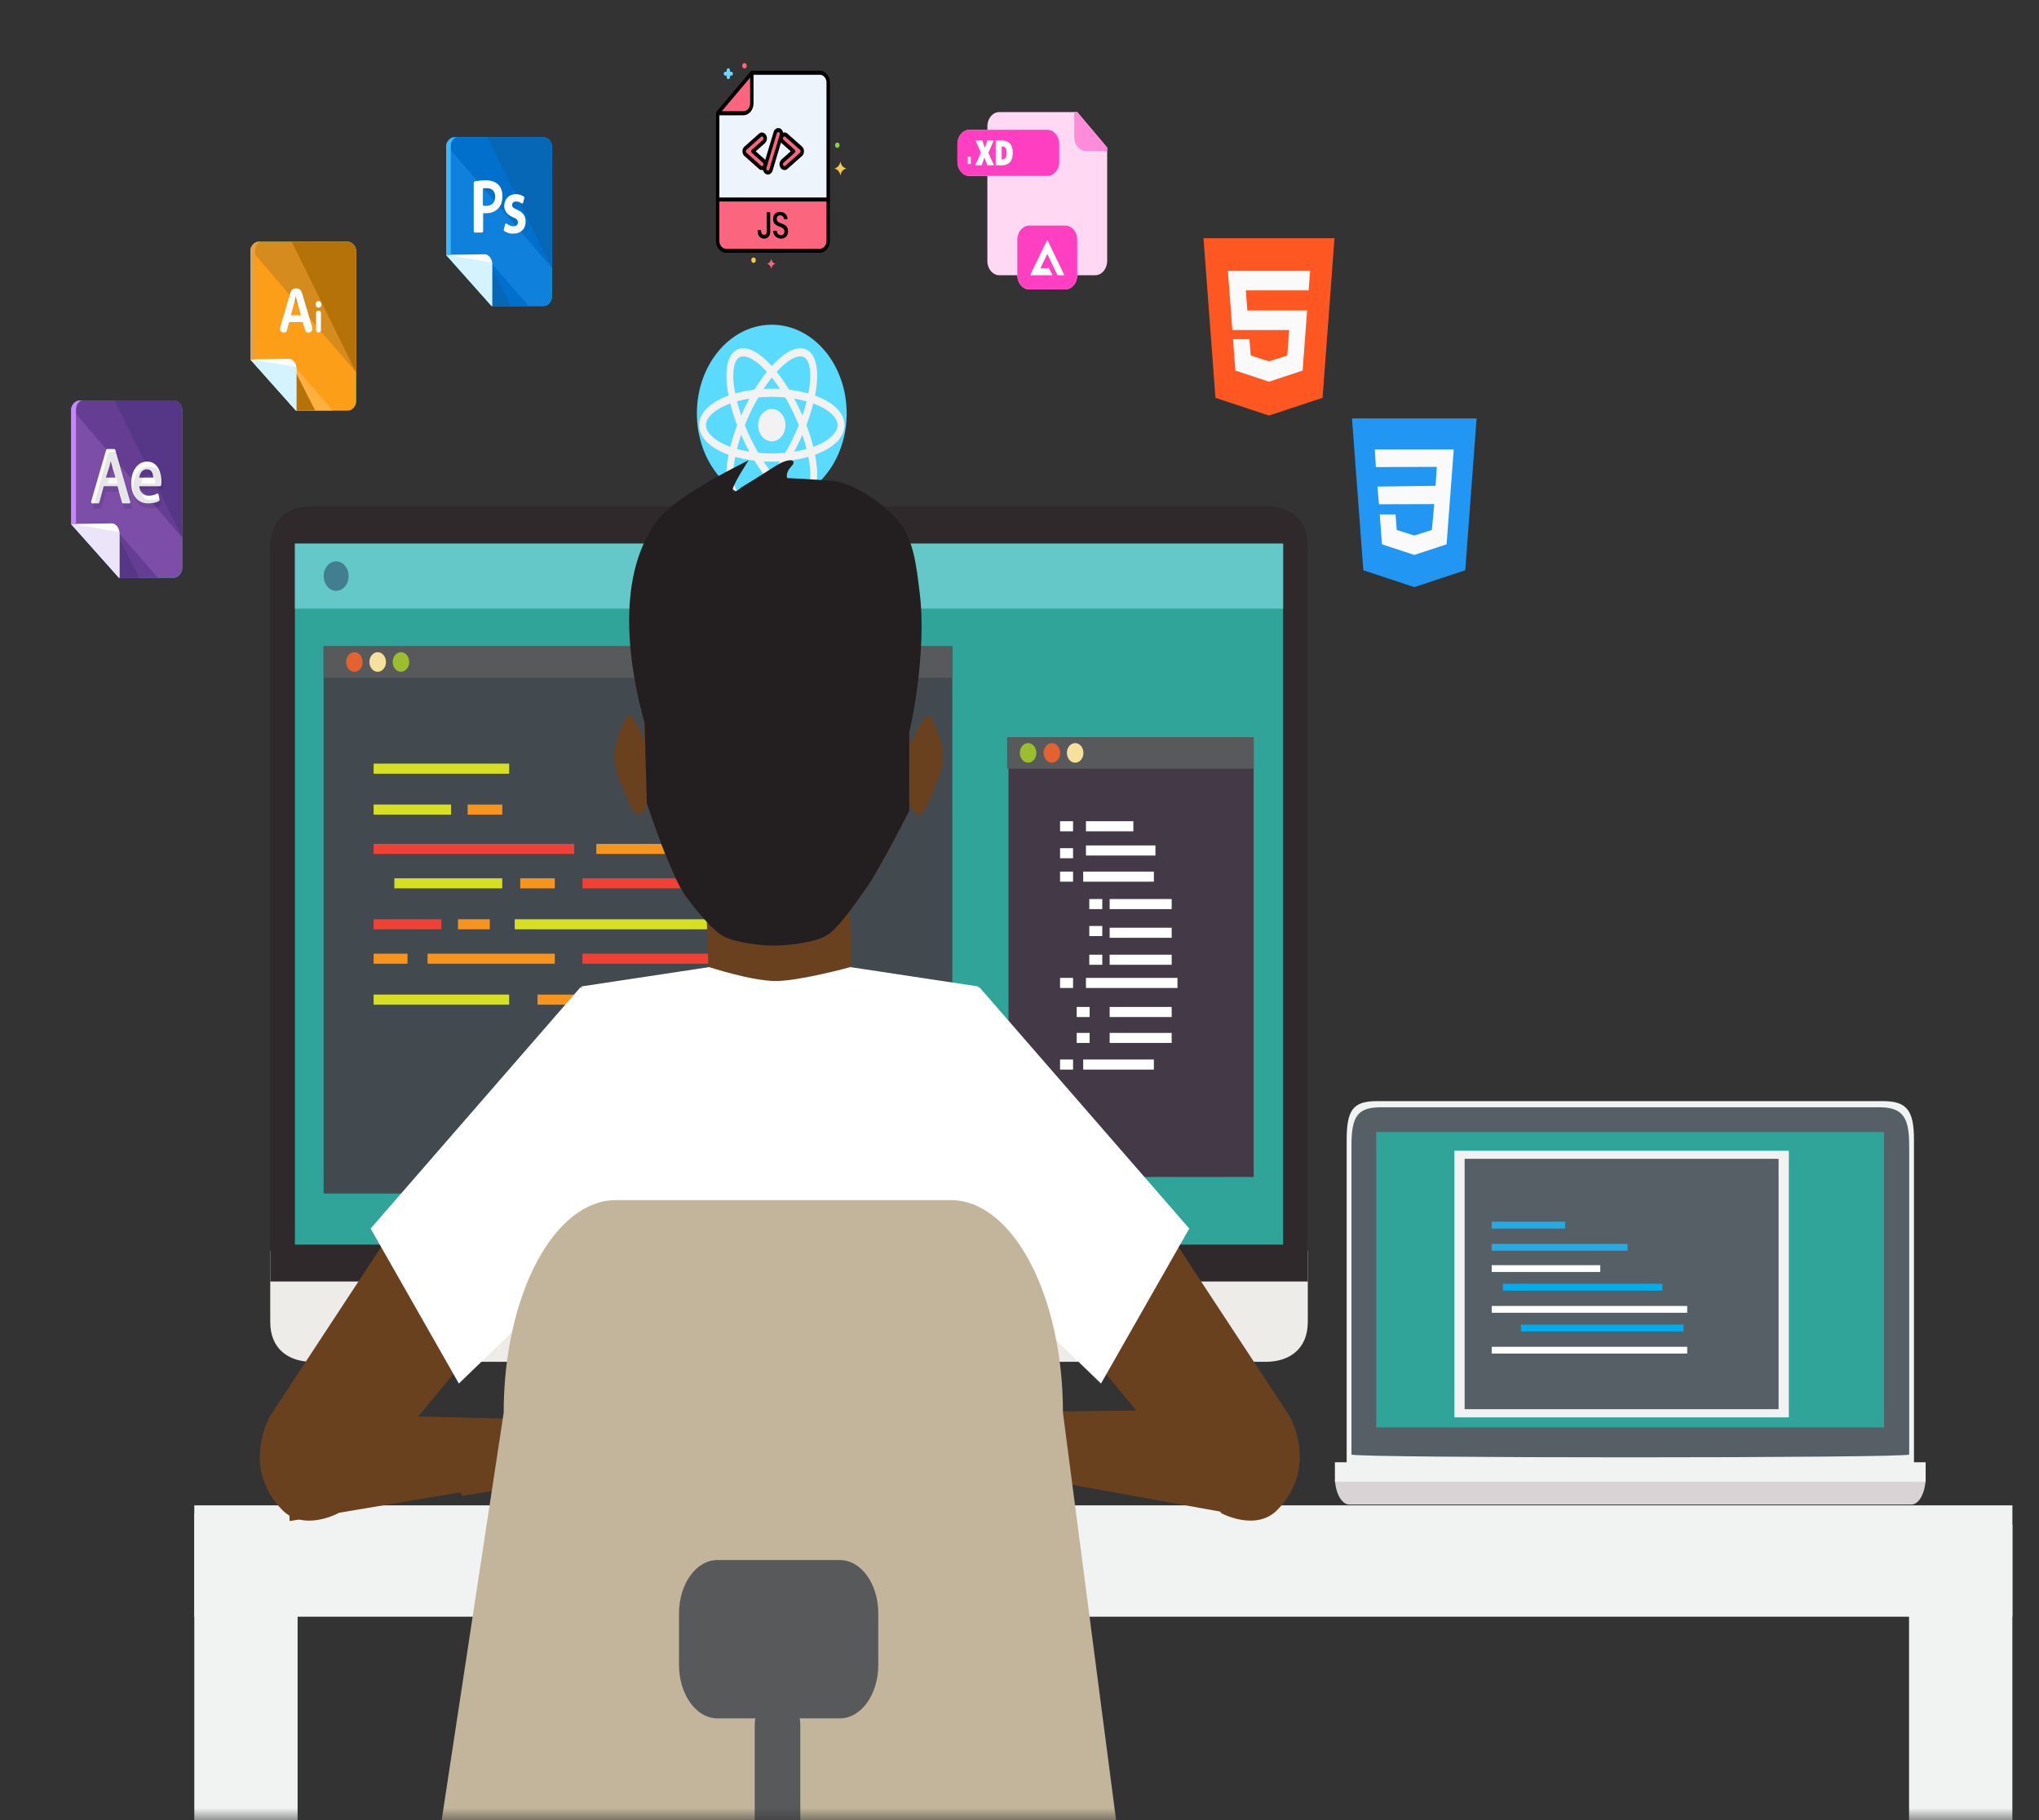 <svg xmlns="http://www.w3.org/2000/svg" width="84" height="75" fill="none"><rect width="100%" height="100%" fill="#333333" stroke="none"/><g clip-path="url(#a)"><mask id="b" width="84" height="75" x="0" y="0" maskUnits="userSpaceOnUse" style="mask-type:luminance"><path fill="#fff" d="M84 0H0v75h84V0Z"/></mask><g mask="url(#b)"><path fill="#FF5722" d="m49.58 9.816.492 6.577 2.207.73 2.206-.73.492-6.577H49.58Z"/><path fill="#FAFAFA" d="M53.911 11.967H51.324l.062.826h2.463l-.185 2.477-1.385.458h-.002l-1.384-.458-.097-1.295h.678l.051.672.753.242.754-.242.079-1.047h-2.342l-.184-2.439h3.386l-.06.806Z"/><path fill="#2196F3" d="m55.697 17.242.468 6.256 2.1.695 2.098-.695.468-6.256h-5.134Z"/><path fill="#FAFAFA" d="m59.832 19.288-.06.786-.177 2.356-1.33.436h-.002l-1.329-.436-.093-1.232h.651l.049.639.723.231.724-.232.099-1.064-2.277.007-.065-.728 2.396-.033.049-.78-2.509.009-.042-.726h3.251l-.058.767Z"/><path fill="#0EE0B8" d="M7.158 16.5h-3.88c-.169 0-.348.189-.348.389v4.714l1.97 2.204h2.258c.17 0 .349-.189.349-.389v-6.529c0-.2-.18-.389-.349-.389Z"/><path fill="#7C4EA8" d="M7.158 16.5h-3.88c-.169 0-.348.189-.348.389v4.714l1.97 2.204h2.258c.17 0 .349-.189.349-.389v-6.529c0-.2-.18-.389-.349-.389Z"/><path fill="#653E93" d="M7.507 22.157v-5.268c0-.2-.18-.389-.349-.389h-3.88c-.169 0-.318.165-.318.354"/><path fill="#553687" d="M7.507 22.157v-5.268c0-.2-.18-.389-.349-.389H4.721"/><path fill="#653E93" d="M4.622 21.686v1.756c0 .023.02.047.02.07l.238.271c.02 0 .04.024.06.024h1.562l-1.84-2.121h-.04Z"/><path fill="#553687" d="M4.622 21.673v1.768c0 .023.02.047.02.07l.238.271c.02 0 .04.024.06.024h.796l-.906-1.78-.208-.353Z"/><path fill="#fff" d="M4.9 23.806h.02v-1.85c0-.2-.15-.389-.318-.389l-1.672.024 1.97 2.215Z"/><path fill="#ECE4F9" d="m2.93 21.59 1.97 2.216h.02v-1.885"/><path fill="#C588FF" d="M3.13 21.591V16.89c0-.2.118-.389.278-.389h-.13c-.169 0-.348.189-.348.389v4.714l.2-.012Z"/><path fill="#fff" d="m4.83 19.741-.179-.59c-.04-.14-.07-.235-.09-.353h-.01c-.029.118-.059.224-.089.354l-.179.589h.547Zm-.587.236-.189.707h-.238l.616-2.122h.279l.617 2.122h-.249l-.189-.707h-.647Z"/><path fill="#fff" d="M4.363 19.681h.398l-.15-.506c-.02-.071-.04-.13-.05-.177-.01.047-.02.082-.03.13l-.01.047-.158.506Zm.467.118h-.547c-.02 0-.03-.012-.04-.023-.01-.012-.01-.035-.01-.06l.19-.636c.03-.106.06-.2.079-.306.01-.024.03-.047.05-.047h.01c.02 0 .04.023.05.047.03.118.05.212.089.354l.179.577c.01.024 0 .035-.01.059-.01.024-.02.035-.04.035Zm.279.825h.14l-.578-2.003h-.209l-.577 2.003h.14l.179-.66c.01-.023.03-.047.05-.047h.636c.02 0 .04.012.05.036l.169.671Zm.219.118c-.01 0-.01 0 0 0h-.249a.054.054 0 0 1-.05-.035l-.189-.672h-.567l-.179.66c-.01.024-.03.047-.05.047h-.238c-.02 0-.03-.012-.04-.023-.01-.012-.01-.036-.01-.06l.617-2.12a.054.054 0 0 1 .05-.036H4.7c.02 0 .04.012.05.035l.607 2.11c.01.012.01.024.01.035a.046.046 0 0 1-.04.06ZM6.372 19.741c0-.236-.06-.448-.328-.448-.239 0-.338.212-.358.448h.686Zm-.696.236c.01.353.209.506.448.506.169 0 .268-.047.358-.094l.04.2a.877.877 0 0 1-.428.095c-.398 0-.637-.307-.637-.778 0-.46.229-.825.607-.825.428 0 .537.46.537.742 0 .06-.01.036-.01.154h-.915Z"/><path fill="#fff" d="M5.736 19.681h.577c-.01-.117-.03-.2-.08-.259-.04-.059-.11-.082-.199-.082-.209.012-.278.212-.298.341Zm.636.118h-.686c-.01 0-.03-.011-.04-.023-.01-.012-.01-.024-.01-.047.03-.319.18-.507.408-.507.12 0 .209.035.269.118.07.082.11.224.11.4 0 .036-.03.06-.05.06Zm-.308-.66c-.328 0-.557.319-.557.766 0 .436.229.72.587.72a.824.824 0 0 0 .368-.071l-.02-.083a.76.76 0 0 1-.328.07c-.299 0-.488-.223-.498-.565 0-.012 0-.035.01-.047.01-.012.02-.012.04-.012h.866v-.082c.01-.083 0-.696-.468-.696Zm.03 1.603c-.418 0-.687-.33-.687-.837 0-.518.269-.884.657-.884.458 0 .587.507.587.802v.059c0 .012 0 .035-.01.094 0 .036-.02.06-.05.06h-.855c.02.246.169.388.388.388.159 0 .248-.035.338-.082a.027.027 0 0 1 .04 0l.03.035.04.2c.01.024-.01.06-.03.07-.08.048-.23.095-.448.095Z"/><path fill="#000" d="M4.85 19.918h-.408l.16-.566c.01-.036.02-.059.02-.083.01-.023.01-.047.02-.07.01.023.02.058.03.082.01.024.02.047.02.082l.158.555Zm-.01-1.262a.054.054 0 0 0-.05-.035h-.278c-.02 0-.04.012-.05.035l-.617 2.24c0 .023 0 .035.01.047.01.012.02.023.04.023h.239c.02 0 .04-.011.05-.047l.179-.66h.567l.179.672c.01.024.03.035.05.035h.248c.03 0 .05-.023.05-.059 0-.011 0-.023-.01-.035l-.607-2.216ZM6.124 19.588c.09 0 .159.023.199.082.05.06.07.142.08.26h-.578c.02-.142.09-.342.299-.342Zm.02-.354c-.388 0-.657.366-.657.884 0 .507.269.825.686.825a.948.948 0 0 0 .448-.106c.02-.012.03-.035.03-.07l-.04-.19c0-.01-.01-.035-.03-.035a.027.027 0 0 0-.04 0c-.089.048-.178.06-.338.06-.189 0-.368-.06-.388-.448h.856c.06 0 .06-.083.06-.165 0-.342-.15-.755-.587-.755Z" opacity=".1"/><path fill="#EDF4FC" d="M34.119 8.22V3.409c0-.224-.155-.408-.344-.408h-2.802l-1.407 1.667V8.22h4.553Z"/><path fill="#FC657E" d="M29.566 8.22v1.705c0 .224.155.408.344.408h3.865c.189 0 .344-.184.344-.408V8.22h-4.553Z"/><path fill="#000" d="M31.716 8.744h-.114c-.007 0-.014.008-.014.017v.776c0 .085-.036.139-.112.139-.089 0-.123-.073-.123-.18 0-.008-.007-.016-.015-.016h-.113c-.008 0-.014.008-.014.017 0 .214.105.335.27.335.16 0 .249-.118.249-.295V8.76c0-.01-.006-.017-.014-.017ZM32.022 9.105c-.043-.061-.04-.232.114-.232.092 0 .146.067.159.143.001.008.007.014.014.014h.122c.008 0 .015-.01.014-.02-.017-.155-.122-.279-.309-.279-.1 0-.2.038-.252.138a.353.353 0 0 0 .003.315c.122.198.428.13.428.355 0 .086-.045.152-.141.152-.103 0-.165-.08-.173-.169 0-.008-.007-.015-.014-.015h-.121c-.008 0-.015.009-.014.018.014.19.154.307.325.307.187 0 .287-.137.287-.298 0-.345-.337-.282-.442-.429Z"/><path fill="#000" d="M33.775 10.415H29.91c-.228 0-.414-.22-.414-.49V8.22c0-.045.031-.082.07-.082.038 0 .07.037.07.082v1.704c0 .18.123.326.274.326h3.865c.151 0 .274-.146.274-.326V8.22c0-.045.032-.082.07-.082.038 0 .07.037.07.082v1.704c0 .271-.186.491-.414.491Z"/><path fill="#FC657E" d="M29.566 4.667h1.062c.19 0 .345-.184.345-.408V3l-1.407 1.667Z"/><path fill="#F5C84C" d="M34.855 6.949c-.115.025-.207.131-.229.266 0 .006-.009.006-.01 0-.022-.135-.113-.24-.229-.266-.006-.002-.006-.01 0-.012.116-.026.207-.132.23-.266 0-.007.008-.007.01 0 .021.134.113.24.228.266.006.001.006.01 0 .012Z"/><path fill="#FC657E" d="M31.938 10.874c-.081.018-.145.092-.16.187-.001.004-.007.004-.008 0-.015-.095-.08-.169-.16-.187-.005 0-.005-.007 0-.008.08-.018.145-.092.16-.187.001-.004.007-.004.008 0 .015.095.079.169.16.187.004 0 .004.007 0 .008ZM30.67 2.599c.052 0 .094.05.094.111 0 .062-.042.112-.094.112s-.094-.05-.094-.112c0-.061.042-.111.094-.111Z"/><path fill="#87D147" d="M34.494 5.872c.052 0 .095.05.095.112 0 .061-.043.111-.095.111-.052 0-.094-.05-.094-.111 0-.062.042-.112.094-.112Z"/><path fill="#70D6F9" d="M30.125 2.955h-.051v-.06c0-.046-.031-.083-.07-.083-.037 0-.068.037-.068.082v.06h-.05c-.04 0-.07.037-.07.082 0 .045.03.082.07.082h.05v.06c0 .046.03.082.069.082.038 0 .069-.036.069-.082v-.06h.05c.039 0 .07-.037.07-.082 0-.045-.031-.081-.07-.081Z"/><path fill="#F5C84C" d="M31.044 10.61c.052 0 .094.05.094.111 0 .062-.042.112-.094.112-.053 0-.095-.05-.095-.112s.042-.112.095-.112Z"/><path fill="#000" d="M29.636 8.138h4.413v-4.73c0-.18-.123-.326-.274-.326h-2.773l-1.366 1.619v3.437Zm4.483.165h-4.553c-.039 0-.07-.037-.07-.083V4.666a.09.09 0 0 1 .02-.058l1.407-1.667a.065.065 0 0 1 .05-.024h2.802c.228 0 .414.22.414.49V8.22c0 .046-.032.083-.07.083Z"/><path fill="#000" d="M30.628 4.75h-1.042c-.038 0-.07-.038-.07-.084 0-.045.032-.082.07-.082h1.042c.152 0 .275-.146.275-.326V3.033c0-.046.031-.083.07-.083.038 0 .07.037.07.083v1.225c0 .271-.186.491-.415.491Z"/><path fill="#FC657E" d="m32.998 6.106-.597-.531c-.06-.053-.144-.039-.189.032a.18.18 0 0 0 .027.223l.453.404-.453.404a.18.18 0 0 0-.027.223c.045.071.13.085.189.032l.597-.531a.178.178 0 0 0 0-.256ZM31.47 6.638l-.453-.404.454-.404a.18.18 0 0 0 .027-.223c-.045-.07-.13-.085-.19-.032l-.596.531a.17.17 0 0 0-.054.128c0 .05.02.097.054.128l.597.531c.06.053.144.039.189-.032a.18.18 0 0 0-.027-.223ZM32.108 5.37c-.07-.03-.147.013-.172.097l-.427 1.428c-.025.084.012.175.082.204.07.03.147-.014.172-.097l.427-1.429c.025-.083-.012-.174-.082-.203Z"/><path fill="#000" d="m32.32 5.625-.01.001a.063.063 0 0 0-.042.03.087.087 0 0 0 .013.108l.453.404c.018.015.028.04.028.066 0 .026-.01.05-.028.066l-.453.404a.087.087 0 0 0-.013.107c.021.034.062.041.09.016l.598-.532a.082.082 0 0 0 .026-.061.082.082 0 0 0-.026-.062l-.597-.531a.058.058 0 0 0-.04-.016Zm0 1.382a.196.196 0 0 1-.164-.096.273.273 0 0 1 .04-.34l.38-.337-.38-.338a.274.274 0 0 1-.04-.34.2.2 0 0 1 .135-.094.18.18 0 0 1 .152.047l.597.531a.257.257 0 0 1 .081.194c0 .077-.03.147-.081.194l-.597.53a.184.184 0 0 1-.123.05ZM31.39 5.626a.057.057 0 0 0-.039.016l-.597.531a.08.08 0 0 0-.026.062c0 .024.01.046.026.061l.597.532c.014.012.03.017.048.014a.063.063 0 0 0 .043-.03.088.088 0 0 0 .012-.057.08.08 0 0 0-.025-.05l-.453-.404a.088.088 0 0 1-.028-.066c0-.026.01-.05.027-.066l.454-.404a.087.087 0 0 0 .013-.108.063.063 0 0 0-.052-.03Zm0 1.383a.183.183 0 0 1-.123-.05l-.597-.53a.258.258 0 0 1-.082-.194c0-.077.03-.148.082-.194l.597-.532a.18.18 0 0 1 .152-.046.2.2 0 0 1 .135.095.275.275 0 0 1-.041.34l-.38.337.38.337a.275.275 0 0 1 .04.34.2.2 0 0 1-.163.097Z"/><path fill="#000" d="M32.063 5.443c-.027 0-.052.02-.061.051l-.428 1.429c-.012.04.006.084.04.098.034.014.071-.007.083-.047l.427-1.428c.012-.04-.006-.085-.04-.099a.057.057 0 0 0-.02-.004Zm-.427 1.748a.177.177 0 0 1-.068-.014c-.107-.045-.163-.184-.125-.31l.427-1.428c.038-.126.155-.192.261-.148.107.045.162.184.125.31l-.427 1.428c-.03.1-.11.162-.193.162Z"/><path fill="#FFD9F3" d="M43.637 6.664c0 .323-.22.585-.493.585.273 0 .493-.262.493-.585Zm.617-2.046H41.17c-.273 0-.493.262-.493.585v.146h-.74c-.273 0-.494.262-.494.584v.731c0 .323.22.585.493.585h.74v3.507c0 .323.221.585.494.585h.74c0 .322.221.584.494.584h1.48c.273 0 .494-.262.494-.585h.74c.272 0 .493-.261.493-.584V6.08l-1.233-1.462h-.124Z"/><path fill="#FF3FC2" d="M43.637 5.934v.73c0 .324-.22.585-.493.585h-3.208c-.272 0-.493-.261-.493-.584v-.73c0-.324.22-.585.493-.585h3.208c.273 0 .493.261.493.584ZM43.884 11.925h-1.48c-.273 0-.494-.261-.494-.584V9.879c0-.322.221-.584.494-.584h1.48c.273 0 .494.262.494.584v1.462c0 .323-.221.584-.494.584Z"/><path fill="#FF8CDA" d="M44.378 4.618h-.124v1.023c0 .323.221.585.494.585h.863V6.08l-1.233-1.462Z"/><path fill="#fff" d="M43.85 11.342h-.28l-.056-.108-.37-.767-.28.582.28.002h.07l.148.29h-.924l.706-1.463.706 1.464ZM39.994 6.46v.297h-.125V6.46h.125ZM40.444 6.81l.065-.186c.015-.043.03-.087.045-.136.018.051.033.094.05.136l.07.185h.276l-.233-.51.22-.509h-.267l-.051.17a3.45 3.45 0 0 0-.043.136l-.014-.04-.035-.095-.06-.17h-.276l.22.495-.233.524h.266ZM41.267 6.57v-.538c.105 0 .203.032.203.264 0 .242-.108.274-.203.274Zm.455-.274c0-.33-.153-.505-.442-.505h-.26v1.02h.273c.272 0 .429-.188.429-.515Z"/><path fill="#5ADAFD" d="M34.88 17.034c0 1.204-.492 2.272-1.25 2.937a2.89 2.89 0 0 1-1.076.605 2.633 2.633 0 0 1-1.518 0 2.888 2.888 0 0 1-1.076-.605c-.758-.665-1.25-1.733-1.25-2.937 0-2.017 1.382-3.653 3.085-3.653s3.084 1.636 3.084 3.653Z"/><path fill="#F2F2F2" d="M33.35 19.917c-.036.188-.104.316-.2.382-.096.066-.224.07-.38.014-.168-.06-.364-.194-.568-.385a3.882 3.882 0 0 1-.407-.447 6.225 6.225 0 0 1-.338-.47 7.809 7.809 0 0 1-.514-.909 8.895 8.895 0 0 1-.408-.982 7.175 7.175 0 0 1-.246-.907 4.738 4.738 0 0 1-.051-.316 2.563 2.563 0 0 1 .002-.776c.037-.187.104-.316.2-.382a.317.317 0 0 1 .183-.053.58.58 0 0 1 .197.039c.168.06.365.194.568.386a4.706 4.706 0 0 1 .407.447c.115.143.228.3.339.469a7.753 7.753 0 0 1 .514.91 8.95 8.95 0 0 1 .407.981 7.227 7.227 0 0 1 .247.907c.02.108.038.213.05.316.039.304.038.573-.002.776Zm.283-.826a5.226 5.226 0 0 0-.13-.679 7.945 7.945 0 0 0-.447-1.292 9.384 9.384 0 0 0-.549-1.062 6.95 6.95 0 0 0-.51-.737 5.11 5.11 0 0 0-.432-.473c-.503-.473-.952-.615-1.266-.4-.315.216-.436.747-.342 1.499a6.055 6.055 0 0 0 .13.68 7.894 7.894 0 0 0 .448 1.291 9.537 9.537 0 0 0 .548 1.062c.164.27.336.519.511.738a5.106 5.106 0 0 0 .432.473c.184.173.362.302.528.385a2.89 2.89 0 0 0 1.076-.605 2.95 2.95 0 0 0 .003-.88Z"/><path fill="#F2F2F2" d="M34.326 17.916a1.79 1.79 0 0 1-.567.39 3.17 3.17 0 0 1-.53.194 5.129 5.129 0 0 1-.879.159 5.913 5.913 0 0 1-1.477-.046 4.656 4.656 0 0 1-.786-.2 3.17 3.17 0 0 1-.256-.107 1.79 1.79 0 0 1-.566-.39c-.12-.132-.18-.265-.18-.397 0-.131.06-.265.18-.396.128-.143.324-.277.566-.39a3.207 3.207 0 0 1 .53-.195 5.19 5.19 0 0 1 .879-.16 5.948 5.948 0 0 1 1.477.048 4.655 4.655 0 0 1 .786.2c.09.033.175.068.256.106.242.114.438.248.567.39.118.132.179.265.179.397s-.06.265-.18.397Zm-.463-1.496a3.463 3.463 0 0 0-.561-.206 5.11 5.11 0 0 0-.795-.155 5.835 5.835 0 0 0-.712-.041 6.213 6.213 0 0 0-.712.04 5.11 5.11 0 0 0-.795.156 3.429 3.429 0 0 0-.562.207c-.595.278-.924.668-.924 1.098 0 .43.329.82.925 1.1a3.495 3.495 0 0 0 .561.206c.248.07.515.122.795.155a5.977 5.977 0 0 0 1.05.032c.127-.007.252-.018.374-.032.28-.033.547-.085.795-.155a3.972 3.972 0 0 0 .561-.206c.597-.28.925-.67.925-1.1 0-.43-.328-.82-.925-1.099Z"/><path fill="#F2F2F2" d="M33.23 16.538a7.184 7.184 0 0 1-.323.981 8.898 8.898 0 0 1-.773 1.493 6.147 6.147 0 0 1-.54.706 3.701 3.701 0 0 1-.206.21c-.203.191-.4.324-.568.385-.156.056-.284.052-.38-.014-.096-.066-.163-.194-.2-.382a2.56 2.56 0 0 1-.002-.776 5.955 5.955 0 0 1 .123-.64 7.215 7.215 0 0 1 .323-.982 8.896 8.896 0 0 1 .773-1.492 6.22 6.22 0 0 1 .338-.47 4.82 4.82 0 0 1 .407-.446c.204-.192.4-.325.569-.386a.58.58 0 0 1 .196-.04c.07 0 .131.019.183.054.096.066.164.195.2.382.04.204.04.472.002.777a5.884 5.884 0 0 1-.123.64Zm.062-2.09c-.315-.215-.764-.073-1.266.4a5.052 5.052 0 0 0-.432.473 6.965 6.965 0 0 0-.51.737 8.569 8.569 0 0 0-.387.71 9.622 9.622 0 0 0-.326.751 7.908 7.908 0 0 0-.284.893 6.282 6.282 0 0 0-.13.68 2.95 2.95 0 0 0 .003.88 2.89 2.89 0 0 0 1.076.604 2.27 2.27 0 0 0 .529-.385 4.158 4.158 0 0 0 .431-.473c.175-.22.347-.468.511-.738a8.563 8.563 0 0 0 .386-.71 9.147 9.147 0 0 0 .326-.751 7.92 7.92 0 0 0 .357-1.218 5.25 5.25 0 0 0 .057-.354c.094-.752-.027-1.283-.341-1.499Z"/><path fill="#F2F2F2" d="M31.795 16.852c.31 0 .563.3.563.667 0 .368-.252.666-.563.666-.31 0-.562-.298-.562-.666 0-.368.252-.666.562-.666Z"/><path fill="#0EE0B8" d="M22.402 5.658h-3.69c-.161 0-.332.18-.332.37v4.484l1.874 2.097h2.148c.161 0 .332-.18.332-.37v-6.21c0-.191-.17-.37-.332-.37Z"/><path fill="#1080DD" d="M22.402 5.658h-3.69c-.161 0-.332.18-.332.37v4.484l1.874 2.097h2.148c.161 0 .332-.18.332-.37v-6.21c0-.191-.17-.37-.332-.37Z"/><path fill="#0070CC" d="M22.733 11.04V6.027c0-.19-.17-.37-.33-.37H18.71c-.16 0-.302.157-.302.337"/><path fill="#0667B7" d="M22.733 11.04V6.027c0-.19-.17-.37-.33-.37h-2.32"/><path fill="#0070CC" d="M19.989 10.59v1.671c0 .023.019.045.019.067l.227.258c.02 0 .038.023.057.023h1.486l-1.751-2.018h-.038Z"/><path fill="#0667B7" d="M19.989 10.58v1.68c0 .023.019.045.019.068l.227.258c.02 0 .038.022.057.022h.757l-.861-1.693-.199-.336Z"/><path fill="#fff" d="M20.254 12.608h.019v-1.76c0-.19-.142-.37-.303-.37l-1.59.023 1.874 2.107Z"/><path fill="#D2F3FF" d="m18.38 10.501 1.874 2.108h.019v-1.794"/><path fill="#3DB8FC" d="M18.57 10.501V6.028c0-.19.113-.37.264-.37h-.123c-.16 0-.33.18-.33.37v4.484l.188-.01Z"/><path fill="#fff" d="M19.847 8.517c0 .01.095.022.17.022.265 0 .426-.157.426-.437 0-.27-.151-.404-.397-.404-.095 0-.199.012-.199.023v.796Zm-.284-.987c.095-.022.265-.045.445-.045.218 0 .388.056.492.168.095.101.151.247.151.427 0 .179-.047.325-.132.437-.114.145-.293.224-.511.224-.066 0-.16 0-.16-.023v.797h-.285V7.53Z"/><path fill="#fff" d="M19.894 8.472c.029 0 .067.011.123.011.17 0 .379-.067.379-.38 0-.225-.114-.348-.35-.348-.066 0-.123 0-.152.011v.706Zm.123.124c-.17 0-.217-.012-.217-.079v-.785c0-.044.01-.078.246-.078.284 0 .445.168.445.46 0 .291-.18.482-.474.482Zm-.407.874h.19v-.74c0-.045.047-.067.075-.045.02 0 .057.012.133.012.208 0 .37-.068.473-.202a.622.622 0 0 0 .114-.393.511.511 0 0 0-.142-.38c-.095-.102-.256-.158-.454-.158-.17 0-.313.011-.398.034V9.47h.01Zm.237.112h-.284c-.028 0-.047-.022-.047-.056V7.531c0-.023.019-.045.038-.056.113-.023.284-.045.454-.045.227 0 .407.067.52.18.114.111.17.28.17.47 0 .202-.047.359-.141.47-.123.158-.312.236-.54.236h-.113v.729c-.01.045-.029.067-.057.067ZM20.86 9.268a.48.48 0 0 0 .293.101c.16 0 .237-.1.237-.213 0-.123-.067-.19-.227-.269-.218-.09-.322-.235-.322-.403 0-.236.16-.426.426-.426.123 0 .236.044.303.09l-.057.19a.457.457 0 0 0-.256-.09c-.132 0-.208.09-.208.202 0 .123.076.18.236.247.218.1.322.224.322.437 0 .258-.17.437-.463.437a.7.7 0 0 1-.35-.1l.066-.203Z"/><path fill="#fff" d="M20.86 9.447c.075.045.18.067.293.067.256 0 .416-.145.416-.38 0-.18-.085-.292-.293-.393-.151-.067-.265-.135-.265-.303 0-.145.104-.258.256-.258.094 0 .17.034.227.056l.028-.09a.581.581 0 0 0-.246-.055c-.227 0-.378.157-.378.37 0 .157.094.28.293.358.16.068.265.146.265.325 0 .124-.076.27-.284.27a.482.482 0 0 1-.265-.079l-.047.112Zm.284.18a.574.574 0 0 1-.37-.113c-.018-.01-.028-.045-.018-.067l.056-.202c0-.01.02-.033.029-.033.01-.011.028 0 .038.011.066.045.17.1.264.1.123 0 .19-.055.19-.156 0-.09-.028-.146-.199-.213-.293-.123-.36-.325-.36-.47 0-.281.2-.483.474-.483.113 0 .236.034.331.1.019.012.028.046.019.068l-.047.18c0 .01-.02.033-.029.033-.01.011-.028 0-.038 0a.34.34 0 0 0-.227-.078c-.095 0-.16.056-.16.145 0 .079.047.124.207.191.247.112.35.258.35.493 0 .303-.198.493-.51.493Z"/><path fill="#000" d="M20.103 8.685c-.048 0-.095 0-.114-.011v-.706c.028 0 .085-.011.142-.011.227 0 .34.112.34.347.01.314-.198.381-.368.381Zm.51-.863c-.113-.123-.293-.18-.52-.18-.198 0-.36.023-.445.045-.018 0-.038.034-.038.056V9.75c0 .034.02.056.048.056h.284c.028 0 .047-.022.047-.056V9h.114a.67.67 0 0 0 .54-.236c.094-.113.141-.28.141-.471a.692.692 0 0 0-.17-.471ZM21.38 8.842c-.16-.068-.208-.113-.208-.19 0-.09.066-.147.16-.147a.34.34 0 0 1 .228.079c.01.01.028.01.038 0 .01-.011.028-.023.028-.034l.057-.19c.01-.023 0-.057-.019-.068a.63.63 0 0 0-.331-.1.461.461 0 0 0-.473.481c0 .146.066.337.36.471.17.079.198.135.198.213 0 .101-.066.157-.19.157a.399.399 0 0 1-.264-.1c-.01-.012-.029-.012-.038-.012-.01.011-.028.023-.028.034l-.057.224c-.01.022 0 .056.019.067a.671.671 0 0 0 .369.112c.312 0 .51-.19.51-.493 0-.235-.113-.392-.359-.504Z" opacity=".01"/><path fill="#0EE0B8" d="M14.338 9.965h-3.69c-.162 0-.332.18-.332.37v4.484l1.874 2.096h2.148c.16 0 .331-.18.331-.37v-6.21c0-.19-.17-.37-.33-.37Z"/><path fill="#FC9E17" d="M14.338 9.965h-3.69c-.162 0-.332.18-.332.37v4.484l1.874 2.096h2.148c.16 0 .331-.18.331-.37v-6.21c0-.19-.17-.37-.33-.37Z"/><path fill="#D68B1E" d="M14.67 15.346v-5.011c0-.19-.171-.37-.332-.37h-3.69c-.162 0-.304.157-.304.336"/><path fill="#B57208" d="M14.67 15.346v-5.011c0-.19-.171-.37-.332-.37H12.02"/><path fill="#FFB140" d="M11.925 14.898v1.67c0 .022.019.045.019.067l.227.258c.019 0 .038.022.056.022h1.486l-1.75-2.017h-.038Z"/><path fill="#B57208" d="M11.925 14.887v1.681c0 .023.019.045.019.067l.227.258c.019 0 .038.023.056.023h.758l-.861-1.693-.2-.336Z"/><path fill="#fff" d="M12.19 16.915h.019v-1.76c0-.19-.142-.37-.303-.37l-1.59.023 1.874 2.107Z"/><path fill="#D2F3FF" d="m10.316 14.808 1.874 2.107h.019v-1.793"/><path fill="#E5A13E" d="M10.505 14.808v-4.473c0-.19.114-.37.265-.37h-.123c-.16 0-.331.18-.331.37v4.484l.19-.011Z"/><path fill="#fff" d="M13.002 12.546c0 .019.003.036.01.052a.12.12 0 0 0 .062.07c.014.007.03.01.047.01a.112.112 0 0 0 .087-.039.13.13 0 0 0 .025-.043.157.157 0 0 0 0-.105.12.12 0 0 0-.062-.07.116.116 0 0 0-.16.072.158.158 0 0 0-.009.053Zm.02.36v.688a.11.11 0 0 0 .025.077c.016.018.041.027.075.027.034 0 .059-.009.075-.027a.11.11 0 0 0 .025-.077v-.688a.11.11 0 0 0-.025-.077c-.016-.019-.041-.028-.075-.028-.034 0-.059.01-.075.028a.11.11 0 0 0-.025.077Zm-.622.085h-.417l.138-.514.025-.1.02-.083.018-.078h.004c.005.024.011.05.019.078l.02.083.028.1.145.514Zm-.56.547.075-.269h.557l.079.27c.008.03.015.055.022.074.007.019.016.035.027.048a.122.122 0 0 0 .043.033.133.133 0 0 0 .057.011.177.177 0 0 0 .113-.04.152.152 0 0 0 .055-.12.214.214 0 0 0-.004-.04.744.744 0 0 0-.017-.066l-.388-1.31-.019-.057a.456.456 0 0 0-.039-.084.265.265 0 0 0-.023-.033.182.182 0 0 0-.072-.052.276.276 0 0 0-.105-.017.276.276 0 0 0-.105.017.183.183 0 0 0-.071.052.288.288 0 0 0-.044.07.48.48 0 0 0-.019.047l-.019.057-.386 1.317-.017.064a.186.186 0 0 0-.005.041.144.144 0 0 0 .051.114.172.172 0 0 0 .108.04c.022 0 .04-.003.057-.01a.11.11 0 0 0 .04-.03.161.161 0 0 0 .027-.05.916.916 0 0 0 .023-.077Z"/><path fill="#F1F2F2" d="M82.904 62.03v4.588h-74.9V62.03h74.9Z"/><path fill="#F1F2F2" d="M12.26 62.364v13.652H8.005V62.364h4.255ZM82.903 62.83v13.65h-4.256V62.83h4.256Z"/><path fill="#BCBEC0" d="M28.431 54.666h8.15l.679 7.395h-9.508l.68-7.395Z"/><path fill="#E6E7E8" d="M40.335 61.792c0 .267-.366.485-.818.485H25.494c-.453 0-.818-.218-.818-.485v-.13c0-.267.365-.482.818-.482h14.022c.452 0 .818.215.818.482v.13h.001Z"/><path fill="#EDECE9" d="M11.133 51.532v2.94c0 1.13.774 1.643 1.727 1.643h39.29c.953 0 1.727-.514 1.727-1.644v-2.939H11.133Z"/><path fill="#2F292B" d="M53.877 52.806V22.502c0-1.13-.774-1.645-1.728-1.645H12.861c-.953 0-1.726.514-1.726 1.645v30.304h42.742Z"/><path fill="#31A499" d="M52.86 22.401v28.885H12.15V22.401h40.71Z"/><path fill="#63C8C7" d="M52.86 22.401v2.677H12.15V22.4h40.71Z"/><path fill="#417E8F" d="M14.362 23.739c0 .335-.23.609-.514.609-.284 0-.514-.274-.514-.61 0-.335.23-.608.514-.608.284 0 .514.273.514.609Z"/><path fill="#42494F" d="M39.232 26.63v22.552h-25.9V26.63h25.9Z"/><path fill="#58595B" d="M39.232 26.63v1.296h-25.9V26.63h25.9Z"/><path fill="#E36230" d="M14.941 27.278c0 .223-.153.404-.34.404-.189 0-.342-.181-.342-.404 0-.223.153-.404.341-.404.188 0 .341.181.341.404Z"/><path fill="#F6E19C" d="M15.9 27.278c0 .223-.153.404-.34.404-.189 0-.342-.181-.342-.404 0-.223.153-.404.341-.404.188 0 .341.18.341.402v.002Z"/><path fill="#9BBD2F" d="M16.858 27.278c0 .223-.153.404-.341.402-.189 0-.341-.18-.34-.404 0-.222.153-.404.34-.402.188.002.34.181.34.404Z"/><path fill="#D7DF23" d="M20.976 31.466v.416h-5.584v-.416h5.584ZM18.582 33.152v.416h-3.19v-.416h3.19Z"/><path fill="#F7941E" d="M20.692 33.152v.416h-1.426v-.416h1.426Z"/><path fill="#EF4136" d="M23.654 34.773v.415h-8.262v-.415h8.262Z"/><path fill="#F7941E" d="M28.383 34.773v.415h-3.817v-.415h3.817Z"/><path fill="#D7DF23" d="M20.692 36.191v.415h-4.446v-.415h4.446Z"/><path fill="#F7941E" d="M22.857 36.191v.415h-1.425v-.415h1.425Z"/><path fill="#EF4136" d="M29.58 36.191v.415h-5.584v-.415h5.585ZM18.184 37.879v.414h-2.792v-.414h2.792Z"/><path fill="#F7941E" d="M20.178 37.879v.414h-1.31v-.414h1.31Z"/><path fill="#D7DF23" d="M29.58 37.879v.414h-8.376v-.414h8.376Z"/><path fill="#F7941E" d="M16.788 39.297v.414h-1.396v-.414h1.396ZM22.856 39.297v.414h-5.242v-.414h5.242Z"/><path fill="#EF4136" d="M30.834 39.297v.414h-6.838v-.414h6.838Z"/><path fill="#D7DF23" d="M20.976 40.983v.416h-5.584v-.416h5.584Z"/><path fill="#F7941E" d="M30.265 40.983v.416h-8.12v-.416h8.12Z"/><path fill="#443947" d="M51.647 30.376v18.123h-10.1V30.376h10.1Z"/><path fill="#58595B" d="M51.646 30.376v1.298H41.49v-1.298h10.157Z"/><path fill="#E36230" d="M43.675 31.024c0 .223-.152.403-.34.403-.188 0-.34-.182-.34-.404 0-.222.152-.401.34-.403.188.002.34.181.34.404Z"/><path fill="#F6E19C" d="M44.634 31.024c0 .223-.153.404-.341.404-.188 0-.341-.181-.341-.404 0-.223.151-.404.34-.404.189 0 .342.181.342.404Z"/><path fill="#9BBD2F" d="M42.695 31.024c0 .223-.153.404-.34.403-.189 0-.342-.182-.34-.404 0-.223.152-.404.34-.403.187.002.34.183.34.404Z"/><path fill="#fff" d="M44.206 33.839v.416h-.535v-.416h.535ZM44.206 34.95v.416h-.535v-.416h.535ZM44.206 35.915v.416h-.535v-.416h.535ZM44.206 40.295v.416h-.535v-.416h.535ZM44.206 43.658v.416h-.535v-.416h.535ZM45.41 37.045v.416h-.535v-.416h.534ZM45.41 38.156v.416h-.535v-.416h.534ZM44.889 41.492v.416h-.532v-.416h.532ZM44.889 42.562v.414h-.532v-.414h.532ZM45.41 39.339v.416h-.535v-.416h.534ZM46.69 33.839v.416h-1.952v-.416h1.951ZM47.6 34.837v.416h-2.862v-.416h2.863ZM48.508 40.295v.416h-3.77v-.416h3.77ZM47.536 35.915v.416h-2.912v-.416h2.912ZM47.536 43.658v.416h-2.912v-.416h2.912ZM48.269 37.045v.416h-2.555v-.416h2.555ZM48.269 38.228v.415h-2.555v-.415h2.555ZM48.269 39.339v.416h-2.555v-.416h2.555ZM48.269 41.492v.416h-2.555v-.416h2.555ZM48.269 42.562v.414h-2.555v-.414h2.555Z"/><path fill="#F1F2F2" d="M78.849 60.716c0 .162-23.371.162-23.371 0V46.973c0-1.25.27-1.6 1.257-1.6h20.856c1.003 0 1.258.437 1.258 1.6v13.743Z"/><path fill="#DAD3D6" d="M54.995 60.978c.032.572.283 1.018.59 1.018H78.74c.307 0 .558-.446.59-1.018H54.995Z"/><path fill="#F1F2F2" d="M79.33 60.253v.805H54.994v-.805h24.334Z"/><path fill="#565F66" d="M78.652 59.934c0 .156-22.976.156-22.976 0V47.199c0-1.228.266-1.573 1.236-1.573h20.504c.985 0 1.236.43 1.236 1.573v12.735Z"/><path fill="#31A499" d="M77.616 46.648v12.17h-20.92v-12.17h20.92Z"/><path fill="#F1F2F2" d="M73.694 47.416v10.987H59.917V47.416h13.777Z"/><path fill="#565F66" d="M73.272 47.751v10.316H60.338V47.75h12.934Z"/><path fill="#27AAE1" d="M64.477 50.343v.279h-3.024v-.28h3.024ZM67.052 51.256v.28h-5.6v-.28h5.6Z"/><path fill="#fff" d="M65.926 52.134v.279h-4.473v-.28h4.473Z"/><path fill="#00AEEF" d="M68.488 52.9v.28h-6.572v-.28h6.572Z"/><path fill="#fff" d="M69.507 53.815v.279h-8.054v-.28h8.054Z"/><path fill="#00AEEF" d="M69.357 54.583v.28h-6.7v-.28h6.7Z"/><path fill="#fff" d="M69.507 55.496v.28h-8.054v-.28h8.054Z"/><path fill="#69411F" d="M38.373 29.603c-.18-.371-.604.41-.811 1.03-.108-.22-.537-3.23-.596-4.536-1.178-1.484-2.695-1.674-4.603-1.674-2.093 0-4.43.373-5.637 1.58-.068 1.604-.207 4.353-.205 4.505-.205-.598-.564-1.261-.74-.905-.303.618-.721 1.454-.237 2.595.483 1.143.636 1.64.97 1.21a.822.822 0 0 0 .128-.306s.984 2.98 1.61 3.836c.422.575 1.73 1.733 1.73 1.733.11 1.349.169 3.109.061 3.505-.232.834-1.96 5.176-1.96 5.176 7.359.242 7.373.043 8.231.379.768.298-1.849-4.567-2.117-5.322-.14-.396-.17-2.426-.133-3.871 0 0 1.188-1.349 1.618-1.946.53-.736 1.768-3.178 1.768-3.178.025-.077.053-.149.08-.227a.69.69 0 0 0 .106.223c.334.43.485-.067.97-1.21.49-1.143.072-1.98-.233-2.597ZM41.756 58.18l9.8-.112-.175 4.42-9.726-1.76.101-2.548Z"/><path fill="#69411F" d="M37.8 58.655a5.411 5.411 0 0 1-.936-.2c-1.032-.338-1.77-.018-1.752.753l1.08.116c.993.358 2.147 1.115 3.227 1.165.855.039 4.568.706 4.568.706l1.065-2.9-3.494-.293-2.104-3.356c-.211-.295-.613-.272-.673.202l-.399-.432c-.295-.32-.642-.116-.734.283l-.199-.218c-.308-.338-.655-.157-.758.288l-1.67-2.574c-.284.08-.534.514-.124 1.252l2.904 5.208ZM11.136 58.332s-1.244 2.08.479 3.874c.883.92 2.308.153 2.308.153l5.543-6.69-2.499-6.215-5.83 8.878Z"/><path fill="#fff" d="m18.904 57.01 6.143-5.94 2.884-6.09-4.012-4.306-8.65 9.95 3.635 6.386Z"/><path fill="#69411F" d="m29.374 45.408-.285-8.298 5.914.078.227 8.221-5.856-.001ZM53.114 58.332s1.242 2.08-.479 3.874c-.884.92-2.31.153-2.31.153l-5.545-6.69 2.5-6.215 5.834 8.878Z"/><path fill="#fff" d="m45.358 57.01-6.143-5.94-2.884-6.09 4.012-4.306 8.651 9.95-3.636 6.386Z"/><path fill="#fff" d="m40.3 40.647-5.267-.796s-2.087.573-3.076.573c-.993 0-2.742-.573-2.742-.573l-5.26.796.718 4.78v2.674l-2.781 5.888-2.068 20.253s8.329-.077 12.095.016v.008l.204-.003.202.003v-.008c3.772-.093 11.412.008 11.412.008L42.36 53.99"/><path fill="#69411F" d="m21.66 61.041-9.728 1.636-.148-4.447 9.79.248.086 2.563Z"/><path fill="#69411F" d="M25.317 59.168c.32-.035.638-.098.95-.19 1.047-.324 1.793.006 1.77.78l-1.096.102c-1.008.346-2.18 1.091-3.274 1.127-.867.028-4.63.65-4.63.65l-1.06-2.925 3.54-.248 2.153-3.341c.215-.293.622-.265.68.212l.407-.429c.3-.316.65-.107.741.294l.203-.216c.314-.336.664-.15.765.298l1.709-2.56c.287.083.537.522.117 1.257l-2.975 5.19Z"/><path fill="#231F20" d="M37.887 24.422c-.138-1.113-.245-2.295-.978-3.07-.734-.775-1.823-1.461-2.617-1.534-.795-.073-1.865-.119-1.865-.119s-.082-.221.176-.486c.261-.265-.076-.386-.672 0-.595.386-1.39.87-1.39.87s-.436.387-.357.072c.079-.312.657-1.188.657-1.188s-2.928 1.405-3.731 2.444c-1.927 2.49-1.055 6.593-.555 8.384l.092 3.307s.984 2.98 1.611 3.837c.384.522 1.06 1.363 1.52 1.627.477.274 1.572.403 2.096.398.549-.001 1.704-.118 2.196-.427.508-.32 1.189-1.349 1.619-1.946.53-.737 1.768-3.178 1.768-3.178l.001-3.267c.07-.17.735-3.318.429-5.724Z"/><path fill="#C2B59B" d="M45.98 76.481c.077-.161.119-.343.123-.527L43.79 58.211c0-4.839-2.07-8.758-4.622-8.758H25.375c-2.553 0-4.625 3.92-4.625 8.758l-2.7 17.743c.003.186.045.367.123.527H45.98Z"/><path fill="#58595B" d="M32.97 76.385v-5.256c0-.815-.42-1.478-.94-1.478-.518 0-.938.661-.938 1.478v5.256h1.878Z"/><path fill="#58595B" d="M34.6 64.284c.875 0 1.583.982 1.583 2.198v2.125c0 1.215-.708 2.2-1.582 2.2h-5.048c-.871 0-1.58-.985-1.58-2.2v-2.125c0-1.215.708-2.198 1.58-2.198h5.048Z"/></g></g><defs><clipPath id="a"><path fill="#fff" d="M0 0h84v75H0z"/></clipPath></defs></svg>